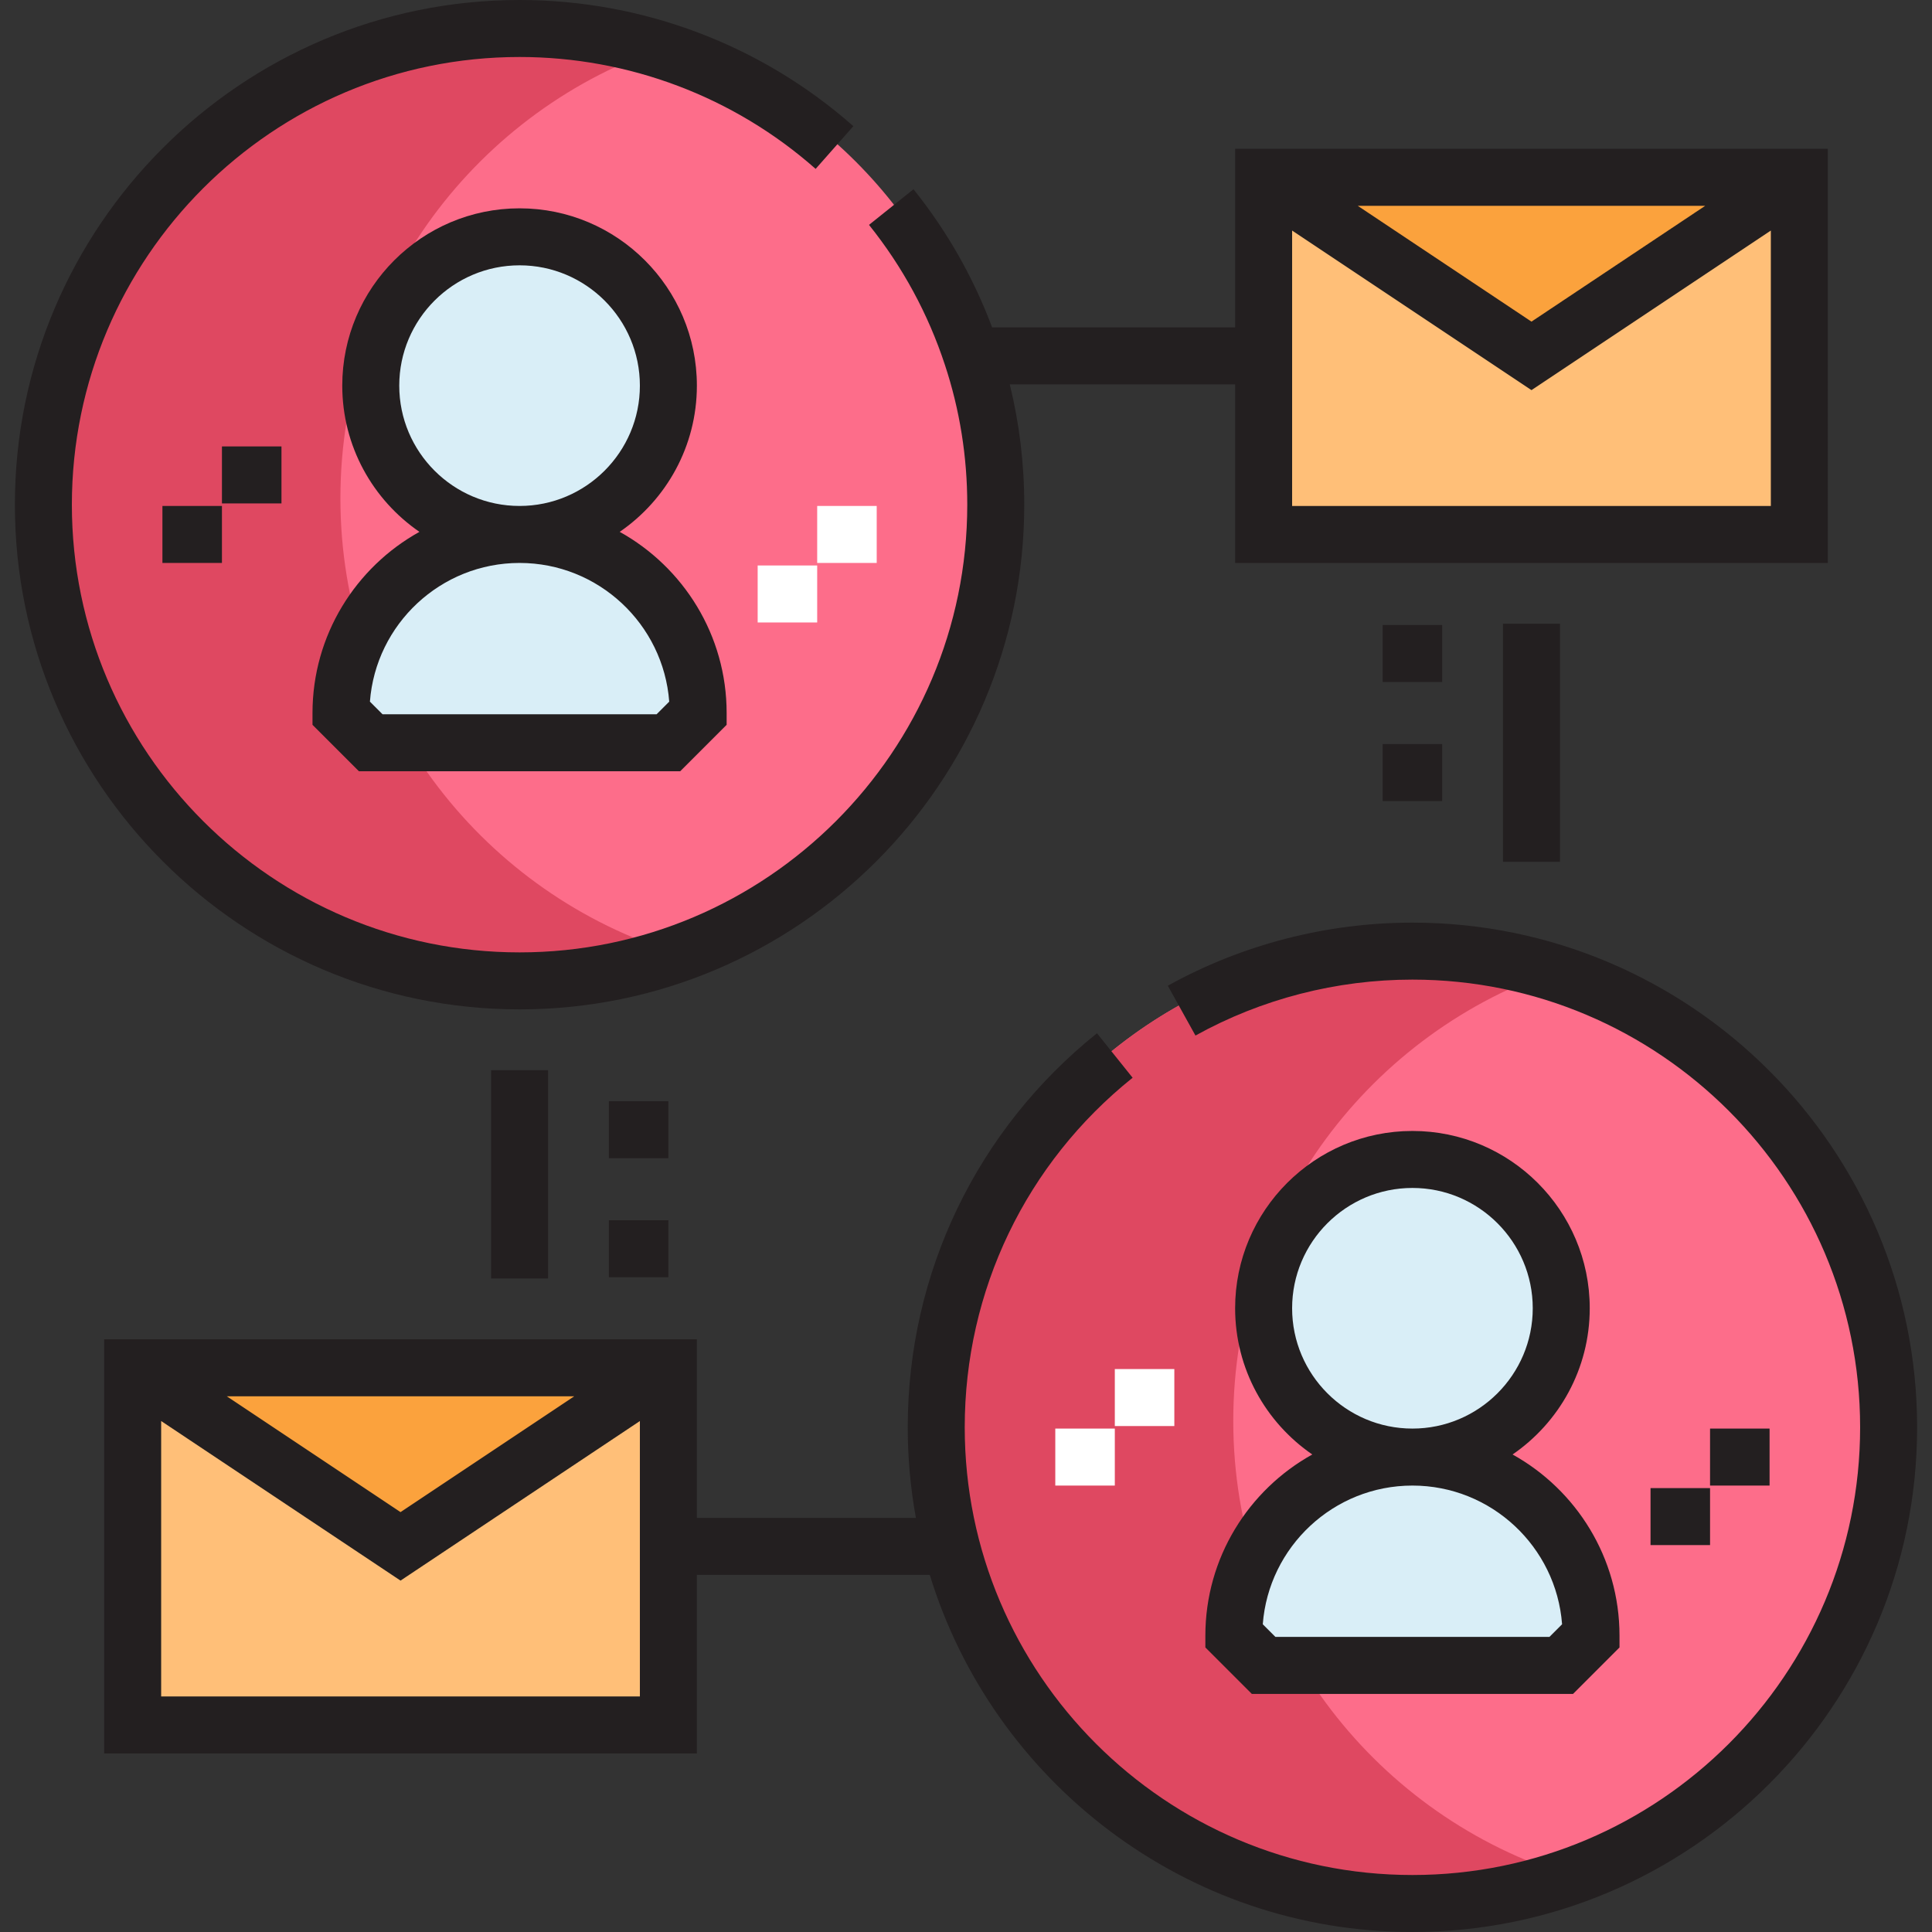 <?xml version="1.0" encoding="iso-8859-1"?>
<!-- Generator: Adobe Illustrator 19.0.0, SVG Export Plug-In . SVG Version: 6.00 Build 0)  -->
<svg xmlns="http://www.w3.org/2000/svg" xmlns:xlink="http://www.w3.org/1999/xlink" version="1.1" id="Layer_1" x="0px" y="0px" viewBox="0 0 508.505 508.505" style="enable-background:new 0 0 508.505 508.505;" xml:space="preserve" width="106.66" height="106.66">
<rect x="0" y="0" width="508.505" height="508.505" fill="#333333" stroke="none"/>
<g>
	<g>
		<g>
			<circle style="fill:#FD6D8A;" cx="136.596" cy="131.15" r="125.335"/>
			<g>
				<path style="fill:#DF4861;" d="M89.596,131.15c0-55.529,36.147-102.549,86.168-119.006c-12.333-4.058-25.476-6.329-39.167-6.329      c-69.22,0-125.335,56.114-125.335,125.335s56.114,125.335,125.335,125.335c13.691,0,26.834-2.271,39.167-6.329      C125.743,233.698,89.596,186.679,89.596,131.15z"/>
			</g>
		</g>
		<g>
			<circle style="fill:#FD6D8A;" cx="371.598" cy="373.985" r="125.335"/>
			<g>
				<path style="fill:#DF4861;" d="M324.598,373.985c0-55.529,36.147-102.549,86.168-119.006      c-12.333-4.058-25.476-6.329-39.167-6.329c-69.22,0-125.335,56.114-125.335,125.335S302.378,499.32,371.598,499.32      c13.691,0,26.834-2.271,39.167-6.329C360.745,476.534,324.598,429.514,324.598,373.985z"/>
			</g>
		</g>
		<g>
			<g id="XMLID_67_">
				<g>
					<polygon style="fill:#FFBF78;" points="473.433,44.982 473.433,138.983 332.431,138.983 332.431,44.982 402.932,91.983             "/>
					<polygon style="fill:#FBA23D;" points="473.433,44.982 402.932,91.983 332.431,44.982      "/>
					<polygon style="fill:#FBA23D;" points="175.763,358.319 105.262,405.319 34.762,358.319      "/>
					<polygon style="fill:#FFBF78;" points="175.763,452.319 34.762,452.319 34.762,358.319 105.262,405.319 175.763,358.319             "/>
					<path style="fill:#D9EEF7;" d="M418.599,428.819l-7.833,7.833h-78.334l-7.833-7.833c0-25.929,21.072-47,47-47       S418.599,402.891,418.599,428.819z"/>
					<path style="fill:#D9EEF7;" d="M371.598,303.485c21.62,0,39.167,17.547,39.167,39.167s-17.547,39.167-39.167,39.167       s-39.167-17.547-39.167-39.167S349.978,303.485,371.598,303.485z"/>
					<path style="fill:#D9EEF7;" d="M183.596,185.984l-7.833,7.833H97.429l-7.833-7.833c0-25.929,21.072-47,47-47       S183.596,160.055,183.596,185.984z"/>
					<path style="fill:#D9EEF7;" d="M136.596,60.649c21.62,0,39.167,17.547,39.167,39.167s-17.547,39.167-39.167,39.167       s-39.167-17.547-39.167-39.167S114.976,60.649,136.596,60.649z"/>
				</g>
			</g>
		</g>
	</g>
	<g>
		<g>
			<g id="XMLID_46_">
				<g>
					<g>
						<rect x="215.085" y="133.168" style="fill:#FFFFFF;" width="15.667" height="15"/>
					</g>
					<g>
						<rect x="199.419" y="148.835" style="fill:#FFFFFF;" width="15.666" height="15"/>
					</g>
					<g>
						<rect x="277.753" y="376.004" style="fill:#FFFFFF;" width="15.667" height="15"/>
					</g>
					<g>
						<rect x="293.42" y="360.337" style="fill:#FFFFFF;" width="15.666" height="15"/>
					</g>
					<g>
						<path style="fill:#231F20;" d="M136.751,265.669c73.245,0,132.835-59.589,132.835-132.835c0-10.767-1.284-21.38-3.813-31.667        h59.313v47h156.001V39.167H325.087v47h-63.961c-4.922-13.13-11.866-25.341-20.696-36.359l-11.705,9.38        c8.85,11.044,15.568,23.433,19.974,36.837c3.906,11.793,5.887,24.177,5.887,36.809c0,64.975-52.86,117.835-117.835,117.835        c-64.974,0-117.834-52.86-117.834-117.835C18.917,67.86,71.777,15,136.751,15c28.739,0,56.413,10.459,77.925,29.452        l9.928-11.245C200.349,11.793,169.148,0,136.751,0C63.506,0,3.917,59.589,3.917,132.834        C3.917,206.08,63.506,265.669,136.751,265.669z M340.087,133.168V60.681l63,42l63.001-42v72.487H340.087z M357.357,54.167        h91.46l-45.73,30.487L357.357,54.167z"/>
						<path style="fill:#231F20;" d="M82.251,187.668v3.106l12.227,12.227h84.547l12.228-12.227v-3.107        c0-20.496-11.378-38.378-28.144-47.683c12.254-8.419,20.31-22.526,20.31-38.485c0-25.732-20.935-46.667-46.667-46.667        s-46.667,20.935-46.667,46.667c0,15.958,8.056,30.066,20.31,38.485C93.628,149.291,82.251,167.172,82.251,187.668z         M105.084,101.501c0-17.461,14.206-31.667,31.667-31.667s31.667,14.206,31.667,31.667s-14.206,31.667-31.667,31.667        S105.084,118.962,105.084,101.501z M136.751,148.168c20.773,0,37.853,16.119,39.389,36.506l-3.328,3.328H100.69l-3.327-3.328        C98.899,164.288,115.979,148.168,136.751,148.168z"/>
						<rect x="42.75" y="133.168" style="fill:#231F20;" width="15.667" height="15"/>
						<rect x="58.417" y="117.501" style="fill:#231F20;" width="15.667" height="15"/>
						<path style="fill:#231F20;" d="M371.754,242.836c-22.538,0-44.802,5.743-64.383,16.607l7.277,13.116        c17.36-9.632,37.107-14.723,57.105-14.723c64.974,0,117.834,52.86,117.834,117.834s-52.86,117.834-117.834,117.834        c-64.975,0-117.835-52.86-117.835-117.834c0-35.969,16.106-69.505,44.19-92.009l-9.381-11.705        c-31.654,25.367-49.81,63.169-49.81,103.714c0,8.134,0.739,16.099,2.146,23.833h-57.647v-47H27.417v109.001h156.001v-47        h61.297c16.65,54.358,67.299,94.001,127.039,94.001c73.245,0,132.834-59.589,132.834-132.834S444.999,242.836,371.754,242.836        z M151.148,367.503l-45.73,30.487l-45.73-30.487H151.148z M42.417,446.504v-72.487l63.001,42l63-42v72.487H42.417z"/>
						<path style="fill:#231F20;" d="M317.253,430.504v3.107l12.228,12.227h84.547l12.227-12.227v-3.106        c0-20.496-11.377-38.378-28.143-47.683c12.254-8.419,20.31-22.526,20.31-38.485c0-25.732-20.935-46.667-46.667-46.667        s-46.667,20.935-46.667,46.667c0,15.958,8.056,30.066,20.31,38.485C328.631,392.126,317.253,410.008,317.253,430.504z         M340.087,344.337c0-17.461,14.206-31.667,31.667-31.667s31.667,14.206,31.667,31.667s-14.206,31.667-31.667,31.667        S340.087,361.798,340.087,344.337z M371.754,391.004c20.772,0,37.852,16.12,39.388,36.506l-3.327,3.328h-72.121l-3.328-3.328        C333.901,407.123,350.98,391.004,371.754,391.004z"/>
						<rect x="450.088" y="376.004" style="fill:#231F20;" width="15.667" height="15"/>
						<rect x="434.421" y="391.67" style="fill:#231F20;" width="15.667" height="15"/>
						<rect x="129.251" y="281.669" style="fill:#231F20;" width="15" height="54.834"/>
						<rect x="395.587" y="164.168" style="fill:#231F20;" width="15" height="62.667"/>
						<rect x="160.251" y="321.17" style="fill:#231F20;" width="15.667" height="15"/>
						<rect x="160.251" y="289.836" style="fill:#231F20;" width="15.667" height="15"/>
						<rect x="363.92" y="164.501" style="fill:#231F20;" width="15.667" height="15"/>
						<rect x="363.92" y="195.835" style="fill:#231F20;" width="15.667" height="15"/>
					</g>
				</g>
			</g>
		</g>
	</g>
</g>















</svg>
